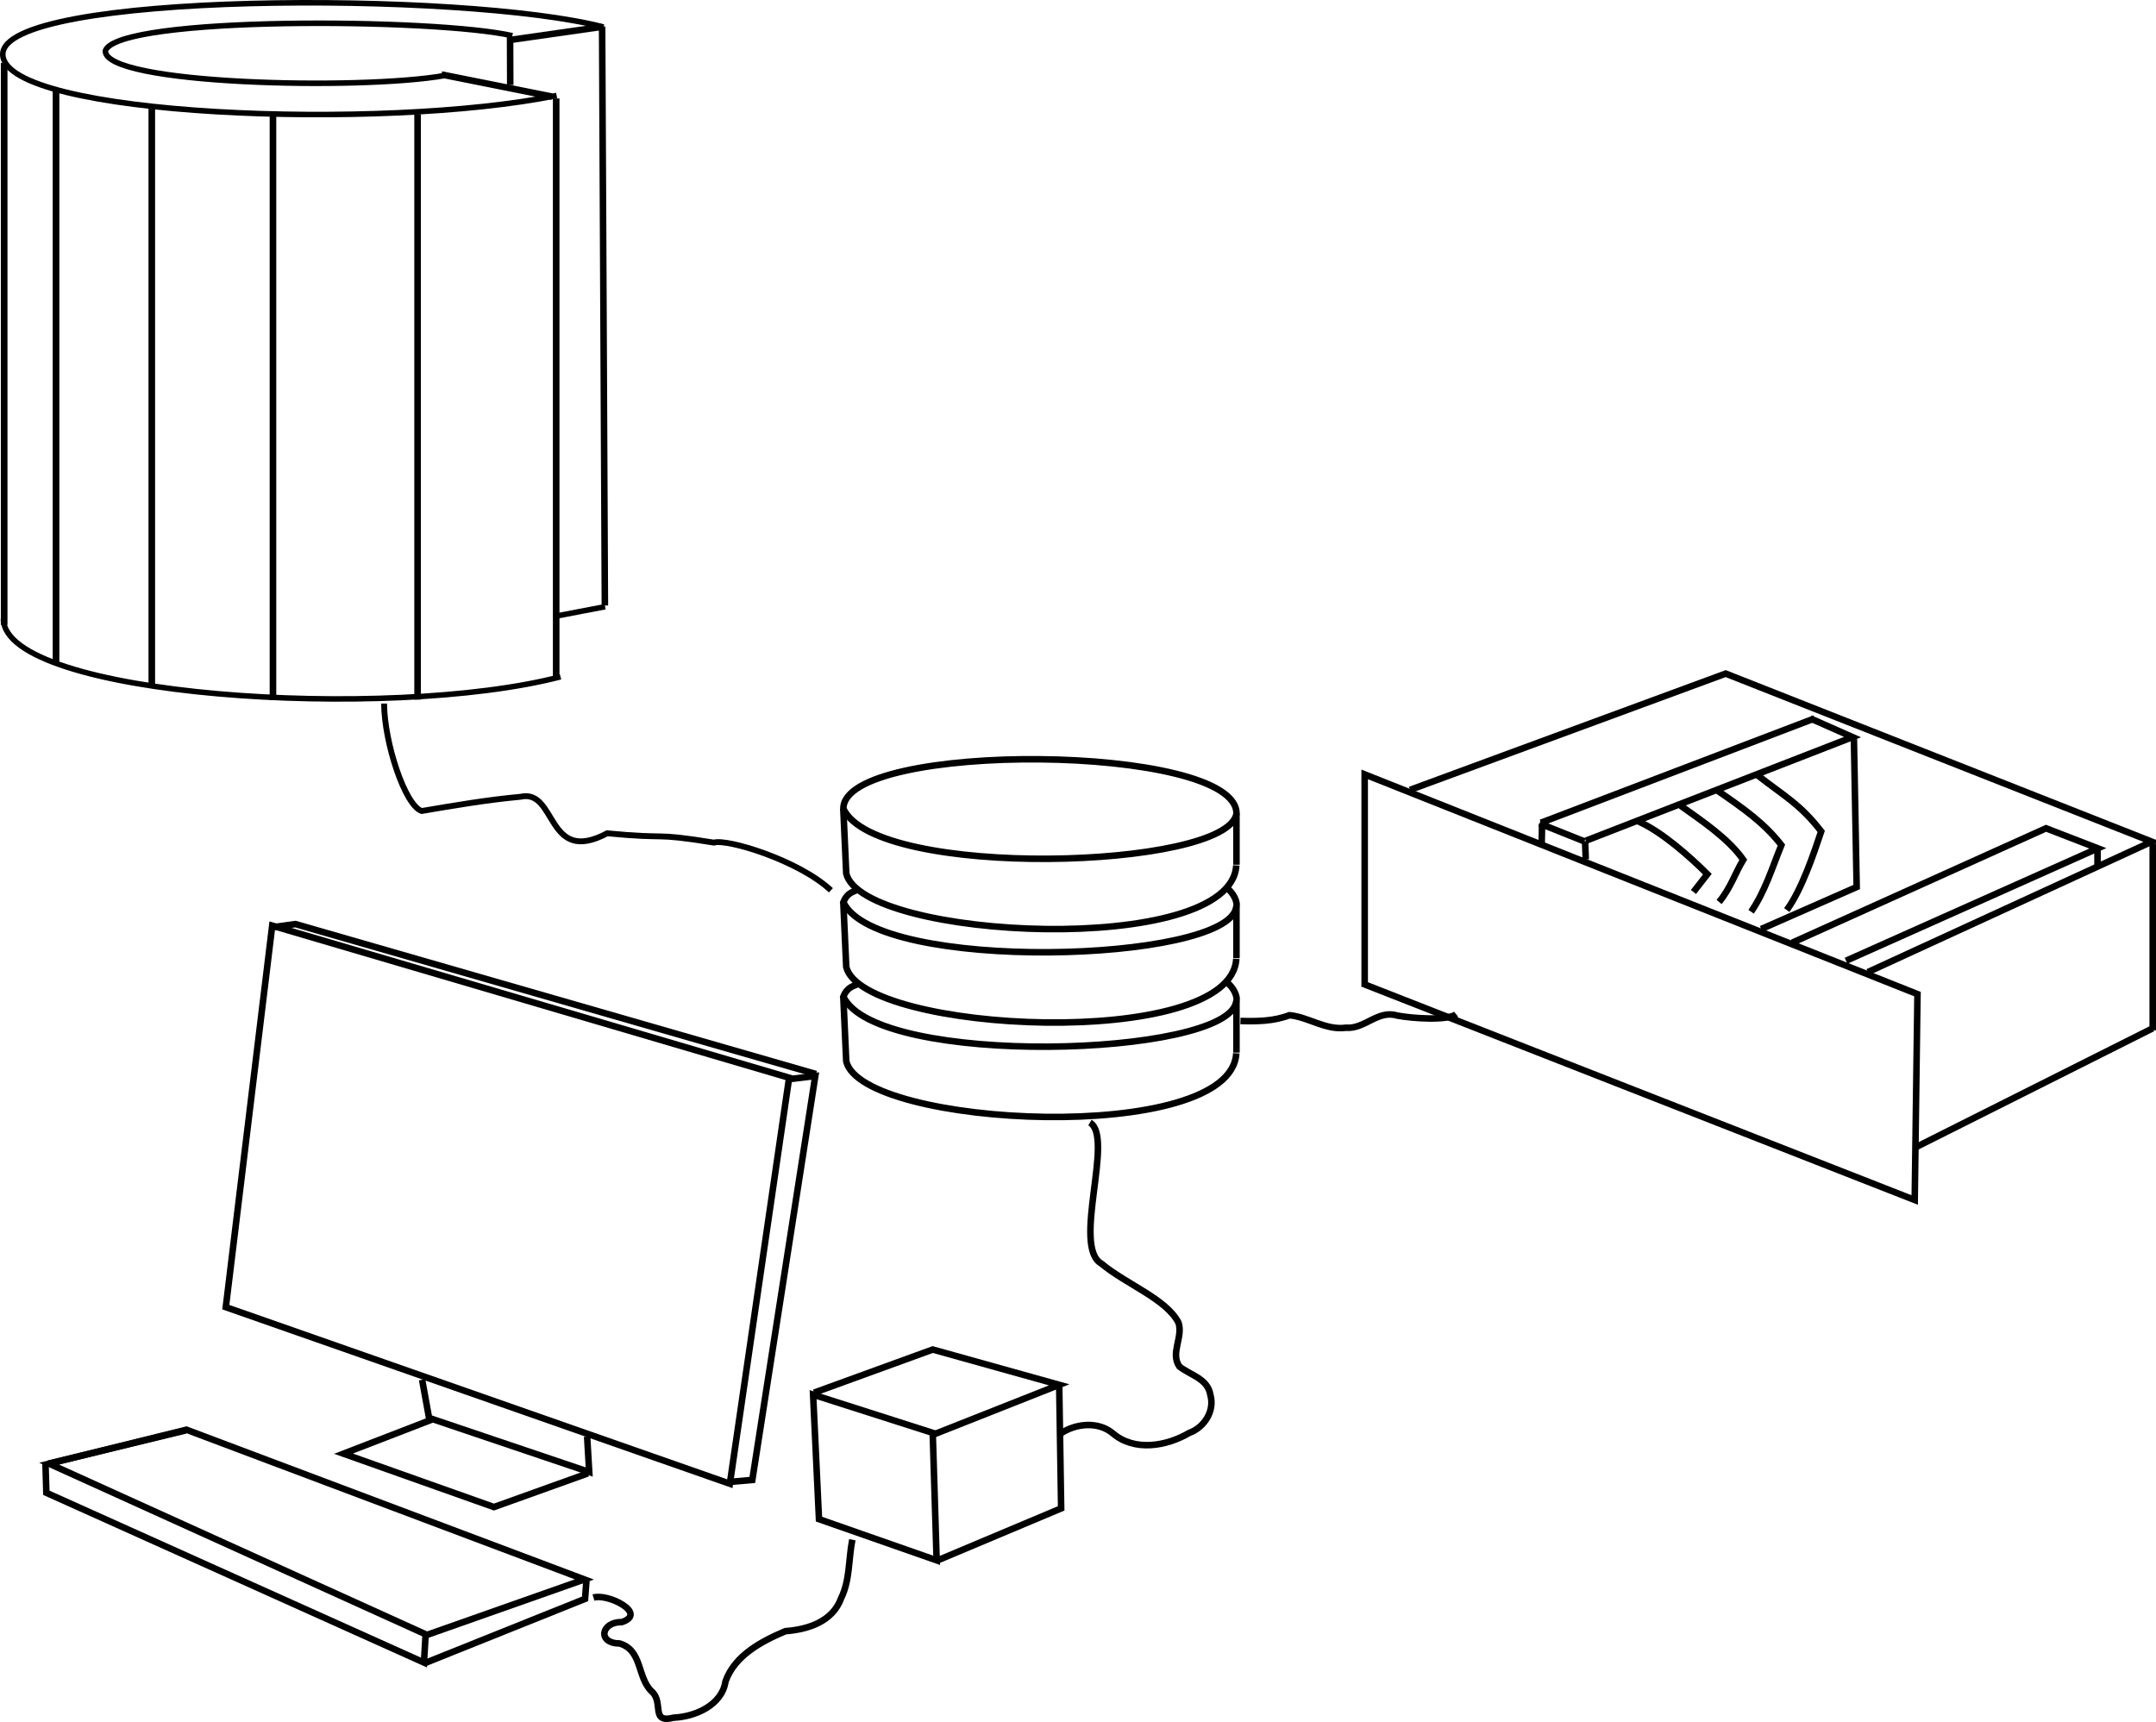 <?xml version="1.0" encoding="UTF-8" standalone="no"?>
<!-- Created with Inkscape (http://www.inkscape.org/) -->

<svg
   xmlns:dc="http://purl.org/dc/elements/1.1/"
   xmlns:cc="http://creativecommons.org/ns#"
   xmlns:rdf="http://www.w3.org/1999/02/22-rdf-syntax-ns#"
   xmlns:svg="http://www.w3.org/2000/svg"
   xmlns="http://www.w3.org/2000/svg"
   xmlns:sodipodi="http://sodipodi.sourceforge.net/DTD/sodipodi-0.dtd"
   xmlns:inkscape="http://www.inkscape.org/namespaces/inkscape"
   id="svg3036"
   version="1.1"
   inkscape:version="0.48.4 r9939"
   width="494.591"
   height="395.086"
   sodipodi:docname="distributed_computing.svg">
  <defs
     id="defs3040" />
  <sodipodi:namedview
     pagecolor="#ffffff"
     bordercolor="#666666"
     borderopacity="1"
     objecttolerance="10"
     gridtolerance="10"
     guidetolerance="10"
     inkscape:pageopacity="0"
     inkscape:pageshadow="2"
     inkscape:window-width="1920"
     inkscape:window-height="1170"
     id="namedview3038"
     showgrid="false"
     inkscape:zoom="0.78856272"
     inkscape:cx="177.35593"
     inkscape:cy="466.58511"
     inkscape:window-x="-2"
     inkscape:window-y="-3"
     inkscape:window-maximized="1"
     inkscape:current-layer="svg3036"
     fit-margin-top="0"
     fit-margin-left="0"
     fit-margin-right="0"
     fit-margin-bottom="0" />
  <path
     style="fill:none;stroke:#000000;stroke-width:1.5;stroke-linecap:butt;stroke-linejoin:miter;stroke-miterlimit:4;stroke-opacity:1;stroke-dasharray:none"
     d="m 51.801,299.899 115.625,40.513 13.603,-93.15 -118.582,-34.895 z"
     id="path3046"
     inkscape:connector-curvature="0" />
  <path
     style="fill:none;stroke:#000000;stroke-width:1.5;stroke-linecap:butt;stroke-linejoin:miter;stroke-miterlimit:4;stroke-opacity:1;stroke-dasharray:none"
     d="m 167.409,339.992 5.173,-0.45 14.447,-92.668 -5.675,0.675"
     id="path3816"
     inkscape:connector-curvature="0"
     sodipodi:nodetypes="cccc" />
  <path
     style="fill:none;stroke:#000000;stroke-width:1.5;stroke-linecap:butt;stroke-linejoin:miter;stroke-miterlimit:4;stroke-opacity:1;stroke-dasharray:none"
     d="m 187.202,246.424 -119.433,-34.413 -4.948,0.675"
     id="path3818"
     inkscape:connector-curvature="0" />
  <path
     style="fill:none;stroke:#000000;stroke-width:1.5;stroke-linecap:butt;stroke-linejoin:miter;stroke-miterlimit:4;stroke-opacity:1;stroke-dasharray:none"
     d="m 134.689,329.609 0.477,8.111 -36.739,-12.405 -1.591,-8.747"
     id="path3820"
     inkscape:connector-curvature="0" />
  <path
     style="fill:none;stroke:#000000;stroke-width:1.5;stroke-linecap:butt;stroke-linejoin:miter;stroke-miterlimit:4;stroke-opacity:1;stroke-dasharray:none"
     d="m 99.222,325.633 -20.423,7.886 34.512,12.246 21.536,-7.727"
     id="path3822"
     inkscape:connector-curvature="0"
     sodipodi:nodetypes="cccc" />
  <path
     style="fill:none;stroke:#000000;stroke-width:1.5;stroke-linecap:butt;stroke-linejoin:miter;stroke-miterlimit:4;stroke-opacity:1;stroke-dasharray:none"
     d="m 42.762,328.018 91.291,34.353 -36.103,12.723 -86.679,-39.284 z"
     id="path3824"
     inkscape:connector-curvature="0" />
  <path
     style="fill:none;stroke:#000000;stroke-width:1.5;stroke-linecap:butt;stroke-linejoin:miter;stroke-miterlimit:4;stroke-opacity:1;stroke-dasharray:none"
     d="m 42.603,328.177 -31.491,7.634"
     id="path3826"
     inkscape:connector-curvature="0" />
  <path
     style="fill:none;stroke:#000000;stroke-width:1.5;stroke-linecap:butt;stroke-linejoin:miter;stroke-miterlimit:4;stroke-opacity:1;stroke-dasharray:none"
     d="m 10.436,335.931 0.199,6.561 86.623,38.948 0.374,-6.344"
     id="path3828"
     inkscape:connector-curvature="0"
     sodipodi:nodetypes="cccc" />
  <path
     style="fill:none;stroke:#000000;stroke-width:1.5;stroke-linecap:butt;stroke-linejoin:miter;stroke-miterlimit:4;stroke-opacity:1;stroke-dasharray:none"
     d="m 97.473,381.561 36.739,-14.736 0.318,-4.135"
     id="path3830"
     inkscape:connector-curvature="0"
     sodipodi:nodetypes="ccc" />
  <path
     style="fill:none;stroke:#000000;stroke-width:1.5;stroke-linecap:butt;stroke-linejoin:miter;stroke-miterlimit:4;stroke-opacity:1;stroke-dasharray:none"
     d="m 136.145,366.533 c 3.282,-1.021 12.522,3.616 6.521,5.623 -4.763,-0.084 -5.749,4.866 -0.482,4.919 5.217,1.589 3.954,7.765 7.302,10.977 2.902,2.517 -0.41,7.456 5.099,6.03 4.947,-0.228 11.059,-2.898 11.848,-8.331 2.136,-5.962 8.26,-9.187 13.742,-11.511 5.159,-0.394 10.84,-2.163 12.788,-7.578 2.045,-4.186 1.677,-8.939 2.562,-13.401"
     id="path3834"
     inkscape:connector-curvature="0" />
  <path
     style="fill:none;stroke:#000000;stroke-width:1.5;stroke-linecap:butt;stroke-linejoin:miter;stroke-miterlimit:4;stroke-opacity:1;stroke-dasharray:none"
     d="m 186.527,319.974 1.35,28.565 26.991,9.447 -0.9,-29.24 z"
     id="path3839"
     inkscape:connector-curvature="0" />
  <path
     style="fill:none;stroke:#000000;stroke-width:1.5;stroke-linecap:butt;stroke-linejoin:miter;stroke-miterlimit:4;stroke-opacity:1;stroke-dasharray:none"
     d="m 186.752,319.524 27.219,-9.9 29.011,8.1 -29.015,11.471"
     id="path3841"
     inkscape:connector-curvature="0"
     sodipodi:nodetypes="cccc" />
  <path
     style="fill:none;stroke:#000000;stroke-width:1.5;stroke-linecap:butt;stroke-linejoin:miter;stroke-miterlimit:4;stroke-opacity:1;stroke-dasharray:none"
     d="m 242.982,317.725 0.451,28.343 -28.341,11.918"
     id="path3843"
     inkscape:connector-curvature="0"
     sodipodi:nodetypes="ccc" />
  <g
     id="g4157"
     transform="translate(-896.273,-1041.882)"
     style="stroke-width:1.5;stroke-miterlimit:4;stroke-dasharray:none">
    <path
       sodipodi:nodetypes="ccc"
       inkscape:connector-curvature="0"
       id="path3849"
       d="m 1089.728,1270.531 0.675,14.86 c 3.681,15.234 88.357,19.385 89.475,-1.853"
       style="fill:none;stroke:#000000;stroke-width:1.5;stroke-linecap:butt;stroke-linejoin:miter;stroke-miterlimit:4;stroke-opacity:1;stroke-dasharray:none" />
    <path
       sodipodi:nodetypes="cccc"
       inkscape:connector-curvature="0"
       id="path3853"
       d="m 1093.344,1267.498 c -1.248,0.725 -2.626,0.661 -3.599,3.036 7.548,16.286 87.987,13.957 90.112,1.205 0.466,-1.275 -0.748,-3.423 -2.07,-4.407"
       style="fill:none;stroke:#000000;stroke-width:1.5;stroke-linecap:butt;stroke-linejoin:miter;stroke-miterlimit:4;stroke-opacity:1;stroke-dasharray:none" />
    <path
       inkscape:connector-curvature="0"
       id="path3857"
       d="m 1179.916,1271.651 0,11.73"
       style="fill:none;stroke:#000000;stroke-width:1.5;stroke-linecap:butt;stroke-linejoin:miter;stroke-miterlimit:4;stroke-opacity:1;stroke-dasharray:none" />
    <path
       style="fill:none;stroke:#000000;stroke-width:1.5;stroke-linecap:butt;stroke-linejoin:miter;stroke-miterlimit:4;stroke-opacity:1;stroke-dasharray:none"
       d="m 1089.728,1248.867 0.675,14.86 c 3.681,15.234 88.357,19.385 89.475,-1.853"
       id="path3861"
       inkscape:connector-curvature="0"
       sodipodi:nodetypes="ccc" />
    <path
       style="fill:none;stroke:#000000;stroke-width:1.5;stroke-linecap:butt;stroke-linejoin:miter;stroke-miterlimit:4;stroke-opacity:1;stroke-dasharray:none"
       d="m 1093.344,1245.835 c -1.248,0.725 -2.626,0.661 -3.599,3.036 7.548,16.286 87.987,13.957 90.112,1.205 0.466,-1.275 -0.748,-3.423 -2.07,-4.407"
       id="path3863"
       inkscape:connector-curvature="0"
       sodipodi:nodetypes="cccc" />
    <path
       style="fill:none;stroke:#000000;stroke-width:1.5;stroke-linecap:butt;stroke-linejoin:miter;stroke-miterlimit:4;stroke-opacity:1;stroke-dasharray:none"
       d="m 1179.916,1249.987 0,11.73"
       id="path3865"
       inkscape:connector-curvature="0" />
    <path
       sodipodi:nodetypes="ccc"
       inkscape:connector-curvature="0"
       id="path3867"
       d="m 1089.728,1227.427 0.675,14.86 c 3.681,15.234 88.357,19.385 89.475,-1.853"
       style="fill:none;stroke:#000000;stroke-width:1.5;stroke-linecap:butt;stroke-linejoin:miter;stroke-miterlimit:4;stroke-opacity:1;stroke-dasharray:none" />
    <path
       sodipodi:nodetypes="ccc"
       inkscape:connector-curvature="0"
       id="path3869"
       d="m 1089.746,1227.432 c 7.548,16.286 87.987,13.957 90.177,1.158 0.3,-16.17 -90.308,-16.797 -90.177,-1.158 z"
       style="fill:none;stroke:#000000;stroke-width:1.5;stroke-linecap:butt;stroke-linejoin:miter;stroke-miterlimit:4;stroke-opacity:1;stroke-dasharray:none" />
    <path
       inkscape:connector-curvature="0"
       id="path3871"
       d="m 1179.916,1228.548 0,11.73"
       style="fill:none;stroke:#000000;stroke-width:1.5;stroke-linecap:butt;stroke-linejoin:miter;stroke-miterlimit:4;stroke-opacity:1;stroke-dasharray:none" />
  </g>
  <path
     style="fill:none;stroke:#000000;stroke-width:1.5;stroke-linecap:butt;stroke-linejoin:miter;stroke-miterlimit:4;stroke-opacity:1;stroke-dasharray:none"
     d="m 250.032,257.552 c 5.659,3.341 -4.183,28.452 2.612,32.348 5.716,4.76 14.884,8.092 17.707,13.564 1.097,3.309 -1.922,6.971 0.198,10.05 2.494,1.998 6.527,2.752 7.119,6.542 1.039,3.66 -1.416,7.461 -4.87,8.708 -5.225,3.061 -12.568,4.332 -17.53,0.075 -3.331,-2.788 -8.513,-2.28 -11.953,0.057"
     id="path4085"
     inkscape:connector-curvature="0"
     sodipodi:nodetypes="cccccccc" />
  <path
     style="fill:none;stroke:#000000;stroke-width:1.5;stroke-linecap:butt;stroke-linejoin:miter;stroke-miterlimit:4;stroke-opacity:1;stroke-dasharray:none"
     d="m 313.061,225.86 126.179,49.457 0.634,-47.238 -126.813,-50.408 0,48.783"
     id="path4091"
     inkscape:connector-curvature="0"
     sodipodi:nodetypes="ccccc" />
  <path
     style="fill:none;stroke:#000000;stroke-width:1.5;stroke-linecap:butt;stroke-linejoin:miter;stroke-miterlimit:4;stroke-opacity:1;stroke-dasharray:none"
     d="m 428.494,223.03 65.123,-29.927 -97.741,-38.558 -72.409,26.677"
     id="path4095"
     inkscape:connector-curvature="0"
     sodipodi:nodetypes="cccc" />
  <path
     style="fill:none;stroke:#000000;stroke-width:1.5;stroke-linecap:butt;stroke-linejoin:miter;stroke-miterlimit:4;stroke-opacity:1;stroke-dasharray:none"
     d="m 493.841,193.551 0,42.818"
     id="path4097"
     inkscape:connector-curvature="0" />
  <path
     style="fill:none;stroke:#000000;stroke-width:1.5;stroke-linecap:butt;stroke-linejoin:miter;stroke-miterlimit:4;stroke-opacity:1;stroke-dasharray:none"
     d="m 493.841,235.92 -54.475,27.349"
     id="path4101"
     inkscape:connector-curvature="0" />
  <path
     style="fill:none;stroke:#000000;stroke-width:1.5;stroke-linecap:butt;stroke-linejoin:miter;stroke-miterlimit:4;stroke-opacity:1;stroke-dasharray:none"
     d="m 353.166,188.926 10.303,4.122"
     id="path4103"
     inkscape:connector-curvature="0" />
  <path
     style="fill:none;stroke:#000000;stroke-width:1.5;stroke-linecap:butt;stroke-linejoin:miter;stroke-miterlimit:4;stroke-opacity:1;stroke-dasharray:none"
     d="m 363.787,192.889 61.187,-23.777 -9.669,-4.28"
     id="path4105"
     inkscape:connector-curvature="0" />
  <path
     style="fill:none;stroke:#000000;stroke-width:1.5;stroke-linecap:butt;stroke-linejoin:miter;stroke-miterlimit:4;stroke-opacity:1;stroke-dasharray:none"
     d="m 353.483,188.767 62.772,-23.936"
     id="path4107"
     inkscape:connector-curvature="0" />
  <path
     style="fill:none;stroke:#000000;stroke-width:1.5;stroke-linecap:butt;stroke-linejoin:miter;stroke-miterlimit:4;stroke-opacity:1;stroke-dasharray:none"
     d="m 425.291,169.587 0.634,33.922 -21.906,9.646"
     id="path4109"
     inkscape:connector-curvature="0"
     sodipodi:nodetypes="ccc" />
  <path
     style="fill:none;stroke:#000000;stroke-width:1.5;stroke-linecap:butt;stroke-linejoin:miter;stroke-miterlimit:4;stroke-opacity:1;stroke-dasharray:none"
     d="m 411.127,216.287 58.232,-26.251 11.889,4.597 -57.764,25.795"
     id="path4111"
     inkscape:connector-curvature="0"
     sodipodi:nodetypes="cccc" />
  <path
     style="fill:none;stroke:#000000;stroke-width:1.5;stroke-linecap:butt;stroke-linejoin:miter;stroke-miterlimit:4;stroke-opacity:1;stroke-dasharray:none"
     d="m 481.175,194.671 0,3.867"
     id="path4115"
     inkscape:connector-curvature="0" />
  <path
     style="fill:none;stroke:#000000;stroke-width:1.5;stroke-linecap:butt;stroke-linejoin:miter;stroke-miterlimit:4;stroke-opacity:1;stroke-dasharray:none"
     d="m 403.106,177.802 c 6.35,4.987 9.735,6.574 14.683,12.946 -1.64,4.896 -4.43,13.314 -7.902,18.046"
     id="path4117"
     inkscape:connector-curvature="0"
     sodipodi:nodetypes="ccc" />
  <path
     style="fill:none;stroke:#000000;stroke-width:1.5;stroke-linecap:butt;stroke-linejoin:miter;stroke-miterlimit:4;stroke-opacity:1;stroke-dasharray:none"
     d="m 393.747,181.221 c 6.469,4.448 10.984,7.643 14.908,12.666 -2.093,5.158 -3.761,10.653 -6.949,15.3"
     id="path4121"
     inkscape:connector-curvature="0"
     sodipodi:nodetypes="ccc" />
  <path
     style="fill:none;stroke:#000000;stroke-width:1.5;stroke-linecap:butt;stroke-linejoin:miter;stroke-miterlimit:4;stroke-opacity:1;stroke-dasharray:none"
     d="m 385.564,184.864 c 5.061,3.626 10.852,7.467 14.347,12.386 -1.921,3.141 -2.828,6.366 -5.548,9.696"
     id="path4123"
     inkscape:connector-curvature="0"
     sodipodi:nodetypes="ccc" />
  <path
     style="fill:none;stroke:#000000;stroke-width:1.5;stroke-linecap:butt;stroke-linejoin:miter;stroke-miterlimit:4;stroke-opacity:1;stroke-dasharray:none"
     d="m 375.701,188.395 c 5.523,2.389 12.088,8.284 15.973,12.162 l -3.195,4.091"
     id="path4125"
     inkscape:connector-curvature="0"
     sodipodi:nodetypes="ccc" />
  <path
     style="fill:none;stroke:#000000;stroke-width:1.5;stroke-linecap:butt;stroke-linejoin:miter;stroke-miterlimit:4;stroke-opacity:1;stroke-dasharray:none"
     d="m 363.628,192.968 0.145,4.192"
     id="path4147"
     inkscape:connector-curvature="0"
     sodipodi:nodetypes="cc" />
  <path
     style="fill:none;stroke:#000000;stroke-width:1.5;stroke-linecap:butt;stroke-linejoin:miter;stroke-miterlimit:4;stroke-opacity:1;stroke-dasharray:none"
     d="m 353.761,189.005 -0.093,4.443"
     id="path4149"
     inkscape:connector-curvature="0"
     sodipodi:nodetypes="cc" />
  <path
     style="fill:none;stroke:#000000;stroke-width:1.5;stroke-linecap:butt;stroke-linejoin:miter;stroke-miterlimit:4;stroke-opacity:1;stroke-dasharray:none"
     d="m 284.563,234.241 c 3.817,0.119 7.617,0.067 11.255,-1.32 4.45,0.451 8.275,3.498 12.947,2.874 4.323,0.346 7.287,-4.135 11.708,-2.803 3.467,0.672 11.657,1.237 13.564,-0.301"
     id="path4151"
     inkscape:connector-curvature="0"
     sodipodi:nodetypes="ccccc" />
  <path
     style="fill:none;stroke:#000000;stroke-width:1.265;stroke-linecap:butt;stroke-linejoin:miter;stroke-miterlimit:4;stroke-opacity:1;stroke-dasharray:none"
     d="M 0.775,141.995 C 1.023,159.824 89.141,165.544 128.585,155.278"
     id="path4168"
     inkscape:connector-curvature="0"
     sodipodi:nodetypes="cc" />
  <path
     sodipodi:nodetypes="csc"
     inkscape:connector-curvature="0"
     id="path4181"
     d="M 138.453,6.209 C 106.757,-2.109 -0.073,-1.994 0.641,12.603 1.332,26.735 87.963,30.057 127.695,21.917"
     style="fill:none;stroke:#000000;stroke-width:1.275;stroke-linecap:butt;stroke-linejoin:miter;stroke-miterlimit:4;stroke-opacity:1;stroke-dasharray:none" />
  <path
     style="fill:none;stroke:#000000;stroke-width:1.524;stroke-linecap:butt;stroke-linejoin:miter;stroke-miterlimit:4;stroke-opacity:1;stroke-dasharray:none"
     d="m 0.955,143.373 0,-128.919"
     id="path4185"
     inkscape:connector-curvature="0"
     sodipodi:nodetypes="cc" />
  <path
     style="fill:none;stroke:#000000;stroke-width:1.346;stroke-linecap:butt;stroke-linejoin:miter;stroke-miterlimit:4;stroke-opacity:1;stroke-dasharray:none"
     d="m 190.608,204.259 c -7.343,-6.87 -23.78,-11.88 -26.848,-10.94 -14.625,-2.364 -9.835,-0.718 -24.475,-2.137 -14.101,7.495 -11.454,-10.323 -19.918,-8.372 -7.62,0.696 -15.295,2.009 -22.628,3.259 -3.855,-1.278 -8.575,-15.715 -8.626,-24.653"
     id="path4198"
     inkscape:connector-curvature="0"
     sodipodi:nodetypes="cccccc" />
  <path
     style="fill:none;stroke:#000000;stroke-width:1.5;stroke-linecap:butt;stroke-linejoin:miter;stroke-miterlimit:4;stroke-opacity:1;stroke-dasharray:none"
     d="m 126.646,22.167 -25.363,-5.072"
     id="path4203"
     inkscape:connector-curvature="0" />
  <path
     style="fill:none;stroke:#000000;stroke-width:1.5;stroke-linecap:butt;stroke-linejoin:miter;stroke-miterlimit:4;stroke-opacity:1;stroke-dasharray:none"
     d="m 138.06,6.157 -21.045,3.009 0.034,10.332"
     id="path4205"
     inkscape:connector-curvature="0"
     sodipodi:nodetypes="ccc" />
  <path
     inkscape:connector-curvature="0"
     id="path4220"
     d="m 138.126,6.082 0.634,132.837"
     style="fill:none;stroke:#000000;stroke-width:1.5;stroke-linecap:butt;stroke-linejoin:miter;stroke-miterlimit:4;stroke-opacity:1;stroke-dasharray:none"
     sodipodi:nodetypes="cc" />
  <path
     style="fill:none;stroke:#000000;stroke-width:1.509;stroke-linecap:butt;stroke-linejoin:miter;stroke-miterlimit:4;stroke-opacity:1;stroke-dasharray:none"
     d="m 127.589,22.594 0,132.817"
     id="path4222"
     inkscape:connector-curvature="0"
     sodipodi:nodetypes="cc" />
  <path
     style="fill:none;stroke:#000000;stroke-width:1.265;stroke-linecap:butt;stroke-linejoin:miter;stroke-miterlimit:4;stroke-opacity:1;stroke-dasharray:none"
     d="m 138.811,139.193 -11.75,2.251"
     id="path4224"
     inkscape:connector-curvature="0" />
  <path
     style="fill:none;stroke:#000000;stroke-width:1.275;stroke-linecap:butt;stroke-linejoin:miter;stroke-miterlimit:4;stroke-opacity:1;stroke-dasharray:none"
     d="M 101.971,17.338 C 82.693,20.758 23.735,19.414 24.171,11.623 27.26,3.628 99.91,4.17 117.531,8.194"
     id="path4234"
     inkscape:connector-curvature="0"
     sodipodi:nodetypes="ccc" />
  <path
     style="fill:none;stroke:#000000;stroke-width:1.514;stroke-linecap:butt;stroke-linejoin:miter;stroke-miterlimit:4;stroke-opacity:1;stroke-dasharray:none"
     d="m 95.798,26.19 0,134.32"
     id="path4236"
     inkscape:connector-curvature="0" />
  <path
     style="fill:none;stroke:#000000;stroke-width:1.511;stroke-linecap:butt;stroke-linejoin:miter;stroke-miterlimit:4;stroke-opacity:1;stroke-dasharray:none"
     d="m 62.62,160.644 0,-134.298"
     id="path4238"
     inkscape:connector-curvature="0" />
  <path
     style="fill:none;stroke:#000000;stroke-width:1.513;stroke-linecap:butt;stroke-linejoin:miter;stroke-miterlimit:4;stroke-opacity:1;stroke-dasharray:none"
     d="m 34.822,24.952 0,132.214"
     id="path4240"
     inkscape:connector-curvature="0" />
  <path
     style="fill:none;stroke:#000000;stroke-width:1.523;stroke-linecap:butt;stroke-linejoin:miter;stroke-miterlimit:4;stroke-opacity:1;stroke-dasharray:none"
     d="m 12.853,20.954 0,130.799"
     id="path4242"
     inkscape:connector-curvature="0" />
</svg>
